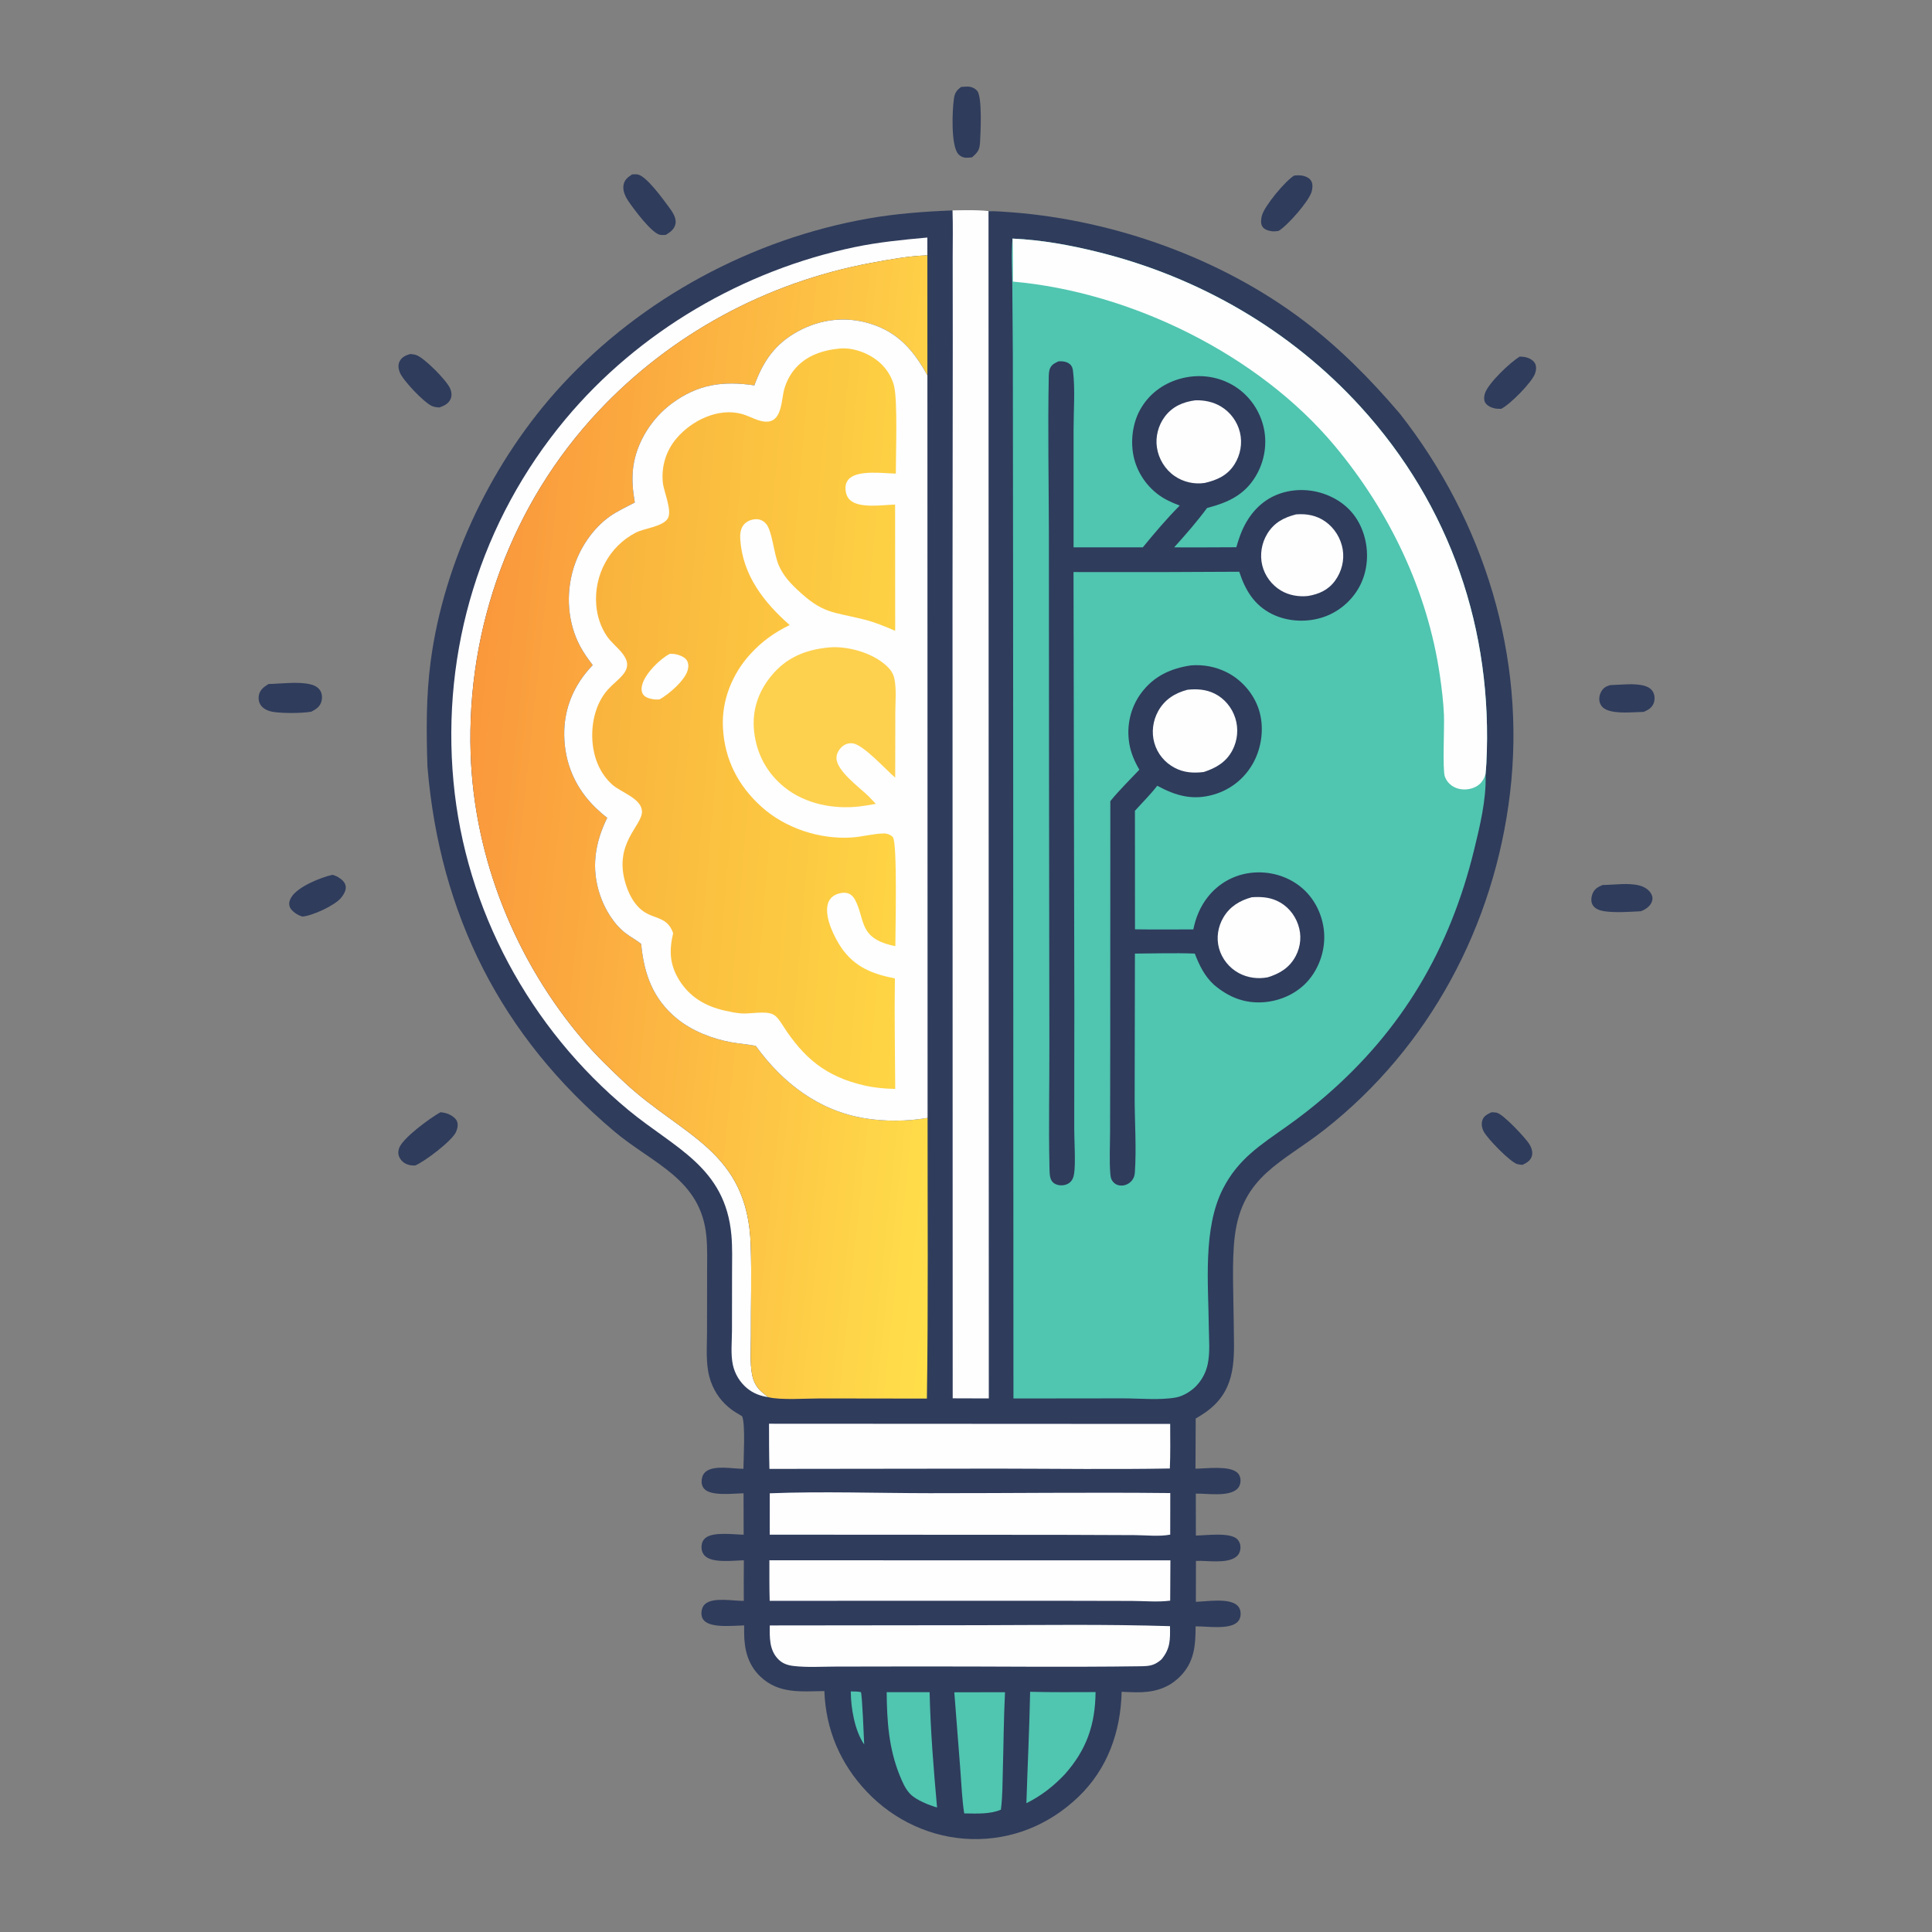 <?xml version="1.0" encoding="UTF-8" standalone="no"?>
<svg
   width="1024"
   height="1024"
   version="1.1"
   id="svg139"
   sodipodi:docname="my_laravel_app_icon.svg"
   inkscape:version="1.1.2 (0a00cf5339, 2022-02-04)"
   xmlns:inkscape="http://www.inkscape.org/namespaces/inkscape"
   xmlns:sodipodi="http://sodipodi.sourceforge.net/DTD/sodipodi-0.dtd"
   xmlns="http://www.w3.org/2000/svg"
   xmlns:svg="http://www.w3.org/2000/svg">
  <rect width="100%" height="100%" fill="#808080" stroke="none"/>
  <sodipodi:namedview
     id="namedview141"
     pagecolor="#505050"
     bordercolor="#eeeeee"
     borderopacity="1"
     inkscape:pageshadow="0"
     inkscape:pageopacity="0"
     inkscape:pagecheckerboard="0"
     showgrid="false"
     inkscape:zoom="0.41357946"
     inkscape:cx="-454.56803"
     inkscape:cy="403.79181"
     inkscape:window-width="1920"
     inkscape:window-height="1043"
     inkscape:window-x="1920"
     inkscape:window-y="0"
     inkscape:window-maximized="1"
     inkscape:current-layer="svg139" />
  <path
     fill="#fefefe"
     d="m 504.799,111.532 c 0,0 12.711,-0.467 19.132,0.342 209.799,26.418 5.916,634.34 5.916,634.34 h -30.806 z"
     id="path2"
     style="stroke-width:0.136"
     sodipodi:nodetypes="csccc" />
  <path
     fill="#2F3C5C"
     d="M805.544 188.991C806.241 189.023 806.939 189.059 807.631 189.146C809.742 189.413 812.353 190.527 813.488 192.437C814.478 194.105 814.227 196.187 813.619 197.937C811.957 202.719 800.293 214.423 795.698 216.685C794.574 216.667 793.402 216.693 792.296 216.479C790.475 216.128 788.074 214.993 787.148 213.305C786.388 211.918 786.573 210.141 786.993 208.681C788.535 203.332 800.422 191.995 805.544 188.991Z"
     id="path4" />
  <path
     fill="#2F3C5C"
     d="M142.352 362.539C149.059 362.387 157.699 361.195 164.237 362.634C166.447 363.12 168.651 364.148 169.821 366.179C170.79 367.86 170.857 370.036 170.34 371.874C169.569 374.619 167.384 375.979 165 377.218C159.717 378.081 150.224 378.139 144.968 377.342C142.429 376.957 139.662 375.919 138.173 373.704C137.1 372.108 136.849 370.071 137.277 368.216C137.918 365.444 140.068 363.942 142.352 362.539Z"
     id="path6" />
  <path
     fill="#2F3C5C"
     d="M217.444 187.629C218.541 187.748 219.744 187.849 220.782 188.242C225.087 189.872 236.71 201.567 238.581 205.909C239.324 207.631 239.618 209.737 238.82 211.496C237.666 214.042 235.365 215.107 232.868 215.963C231.472 215.884 230.119 215.753 228.833 215.155C224.545 213.164 213.5 201.569 211.84 197.262C211.132 195.426 210.887 193.332 211.803 191.521C212.965 189.221 215.101 188.31 217.444 187.629Z"
     id="path8" />
  <path
     fill="#2F3C5C"
     d="M685.936 93.055C687.542 92.899 689.05 92.797 690.637 93.173C692.405 93.592 694.248 94.43 695.091 96.151C695.882 97.767 695.673 99.81 695.226 101.488C693.866 106.6 682.357 119.65 677.693 122.374C676.205 122.635 674.877 122.744 673.379 122.448C671.652 122.107 669.753 121.447 668.905 119.763C668.095 118.156 668.402 115.919 668.842 114.254C670.201 109.114 681.305 95.821 685.936 93.055Z"
     id="path10" />
  <path
     fill="#2F3C5C"
     d="M335 92.454C336.03 92.39 337.179 92.268 338.196 92.513C342.856 93.638 351.48 105.639 354.462 109.667C356.288 112.132 358.723 115.526 357.996 118.763C357.354 121.623 355.248 122.994 352.909 124.487C351.91 124.54 350.788 124.644 349.799 124.447C345.361 123.562 336.055 110.971 333.339 107.031C331.531 104.408 329.788 101.011 330.547 97.714C331.151 95.094 332.873 93.877 335 92.454Z"
     id="path12" />
  <path
     fill="#2F3C5C"
     d="M509.4 46.093C510.593 45.996 511.807 45.88 513.004 45.902C514.868 45.937 516.633 46.722 517.89 48.099C520.697 51.174 519.723 70.507 519.457 75.228C519.22 79.444 518.371 80.589 515.224 83.372C514.211 83.538 513.155 83.614 512.129 83.599C510.457 83.574 508.893 82.817 507.817 81.531C503.948 76.906 504.699 58.412 505.61 52.247C506.056 49.223 506.949 47.923 509.4 46.093Z"
     id="path14" />
  <defs
     id="defs45">
    <linearGradient
       id="gradient_0"
       gradientUnits="userSpaceOnUse"
       x1="260.56"
       y1="698.616"
       x2="216.329"
       y2="806.93">
      <stop
         offset="0"
         stop-color="#FB9D40"
         id="stop40" />
      <stop
         offset="1"
         stop-color="#FCCE42"
         id="stop42" />
    </linearGradient>
  </defs>
  <path
     fill="#2f3c5c"
     d="m 176.208,463.655 c 1.09,0.332 2.137,0.686 3.109,1.297 1.817,1.143 3.633,2.619 3.931,4.887 0.287,2.188 -1.342,4.794 -2.746,6.344 -3.591,3.966 -14.941,9.215 -20.247,9.618 -0.572,-0.199 -1.143,-0.402 -1.697,-0.648 -1.795,-0.795 -4.558,-2.801 -5.091,-4.823 -0.46,-1.743 0.007,-3.174 0.886,-4.676 3.311,-5.655 15.548,-10.539 21.855,-12 z"
     id="path53" />
  <path
     fill="#2F3C5C"
     d="M233.48 589.502C234.4 589.623 235.345 589.741 236.241 589.985C238.296 590.547 241.121 592.066 242.092 594.035C243.001 595.876 242.499 598.141 241.71 599.927C239.594 604.711 224.979 615.758 220.011 617.742C219.028 617.733 218.08 617.733 217.117 617.513C214.807 616.986 212.999 615.771 211.837 613.675C210.982 612.132 210.949 610.402 211.467 608.74C213.164 603.297 228.172 592.421 233.48 589.502Z"
     id="path55" />
  <path
     fill="#2F3C5C"
     d="M853.378 363.132C859.042 362.987 866.617 361.905 871.994 363.611C873.887 364.211 875.519 365.324 876.353 367.178C877.124 368.891 877.144 371.093 876.437 372.831C875.463 375.225 873.483 376.324 871.232 377.311C865.44 377.4 856.576 378.513 851.299 376.105C849.735 375.392 848.517 374.144 847.969 372.502C847.35 370.644 847.679 368.517 848.559 366.798C849.665 364.636 851.118 363.799 853.378 363.132Z"
     id="path73" />
  <path
     fill="#2F3C5C"
     d="M849.392 469.076C855.388 469.008 863.226 467.796 868.999 469.352C871.543 470.037 873.987 471.495 875.244 473.885C875.999 475.32 876.026 476.688 875.418 478.18C874.465 480.517 871.938 482.175 869.677 482.981C863.548 483.294 856.246 483.863 850.215 482.96C847.964 482.624 845.313 481.713 844.115 479.616C843.065 477.778 843.388 475.323 844.18 473.456C845.206 471.037 847.08 470.05 849.392 469.076Z"
     id="path75" />
  <path
     fill="#2F3C5C"
     d="M790.548 589.514L790.756 589.523C791.616 589.549 792.495 589.572 793.338 589.763C796.768 590.541 808.565 603.112 810.62 606.452C811.71 608.223 812.526 610.648 811.922 612.725C811.184 615.263 809.172 616.302 806.955 617.396C806.054 617.33 805.138 617.252 804.262 617.02C800.5 616.02 788.169 603.33 786.354 599.639C785.365 597.627 784.98 595.462 785.833 593.343C786.652 591.308 788.698 590.383 790.548 589.514Z"
     id="path77" />
  <path
     fill="#2F3C5C"
     d="M226.561 406.45C225.958 387.736 225.795 369.344 228.241 350.727C235.251 297.375 261.357 243.578 297.732 204.136C340.245 158.038 398.572 126.666 460.3 115.797C474.942 113.219 489.958 112.117 504.799 111.532C505.167 119.666 504.936 127.903 504.946 136.049L504.986 180.876L504.854 323.253L504.949 741.138L524.089 741.198L523.931 111.874C528.275 111.953 532.62 112.233 536.951 112.579C591.141 116.907 647.415 136.998 690.88 169.913C709.886 184.306 726.543 201.133 741.95 219.245C786.627 276.163 808.959 348.241 800.336 420.494C791.987 490.448 757.707 555.012 702.033 598.731C679.739 616.238 658.542 623.113 654.492 654.94C652.801 668.228 653.818 687.602 653.911 701.518C653.983 716.805 655.816 732.471 644.054 744.284C641.013 747.338 637.476 749.711 633.747 751.836L633.627 778.438C639.219 778.376 651.6 776.687 655.786 780.537C656.965 781.621 657.542 783.134 657.519 784.727C657.495 786.429 656.984 787.992 655.73 789.18C651.218 793.454 639.777 791.526 633.801 791.647L633.84 813.869C639.157 813.84 652.36 811.921 655.94 815.995C657.223 817.455 657.655 819.223 657.412 821.141C657.2 822.826 656.4 824.249 655.025 825.258C650.004 828.939 639.895 827.029 633.878 827.313L633.838 848.979C639.419 848.863 651.32 846.835 655.711 850.836C657.075 852.079 657.624 853.821 657.568 855.632C657.518 857.282 656.934 858.756 655.695 859.87C651.234 863.88 639.501 861.877 633.696 862.013C633.674 872.398 632.998 881.178 625.183 888.852C618.612 895.305 610.724 897.098 601.802 896.948C599.366 896.906 596.93 896.794 594.497 896.681C593.994 917.85 587.033 937.609 571.452 952.492C556.044 967.211 536.38 975.275 514.989 974.738C493.882 974.209 473.958 964.969 459.476 949.705C445.359 934.825 437.671 916.756 436.933 896.312C424.53 896.444 412.793 897.905 403.031 888.64C396.42 882.366 394.466 874.298 394.412 865.516L394.418 861.505C388.948 861.564 377.11 863.053 373.206 858.953C372.044 857.734 371.658 856.13 371.784 854.49C371.914 852.79 372.497 851.219 373.821 850.087C378.101 846.426 388.774 848.572 394.226 848.502C394.221 841.333 394.163 834.158 394.258 826.989C388.769 827.084 377.483 828.654 373.514 824.546C372.183 823.168 371.705 821.265 371.843 819.391C371.97 817.688 372.61 816.189 373.965 815.108C378.148 811.768 388.789 813.338 394.148 813.42L394.096 791.482C388.858 791.535 376.786 793.15 373.218 789.067C371.954 787.621 371.698 785.829 371.961 783.999C372.212 782.253 372.948 780.813 374.397 779.767C378.924 776.501 388.684 778.52 394.036 778.501C394.072 772.824 395.147 754.942 393.36 750.678L391.623 749.585C389.67 748.523 387.755 747.206 386.054 745.772C381.099 741.596 377.699 736.089 376.011 729.842C373.987 722.348 374.72 713.944 374.737 706.251L374.776 675.258C374.778 668.651 375.019 661.872 374.403 655.291C371.549 624.837 346.102 616.943 325.703 599.766C265.548 549.113 233.097 484.594 226.561 406.45Z"
     id="path79" />
  <path
     fill="#50C5B0"
     d="M450.924 896.504C452.799 896.465 454.461 896.513 456.308 896.854C456.999 898.618 457.895 921.426 458.04 924.632C452.971 917.2 450.99 905.33 450.924 896.504Z"
     id="path81" />
  <path
     fill="#50C5B0"
     d="M469.959 896.891L492.711 896.89C493.178 917.291 494.833 937.675 496.662 957.995C492.374 956.783 485.567 954.073 482.438 950.853C479.799 948.139 478.172 944.265 476.777 940.797C471.044 926.55 470.082 912.043 469.959 896.891Z"
     id="path83" />
  <path
     fill="#50C5B0"
     d="M505.804 896.957L532.679 896.903C531.987 910.644 531.924 924.457 531.529 938.214C531.329 945.159 531.405 952.278 530.494 959.172C524.552 961.711 517.387 961.186 511.053 961.15C509.87 953.675 509.615 945.869 509.019 938.313L505.804 896.957Z"
     id="path85" />
  <path
     fill="#50C5B0"
     d="M545.992 896.69C557.549 896.982 569.115 896.868 580.675 896.838C580.492 914.216 575.871 927.491 564.284 940.499C558.194 946.881 551.914 951.793 544.013 955.732C544.617 936.041 545.605 916.393 545.992 896.69Z"
     id="path87" />
  <path
     fill="#FEFEFE"
     d="M408.002 861.516L518.117 861.395C552.058 861.335 586.196 860.832 620.119 861.896C620.219 869.073 620.382 873.676 615.633 879.488C611.998 882.712 609.408 883.084 604.691 883.151C564.657 883.718 524.539 883.181 484.495 883.255L442.91 883.325C435.598 883.335 427.922 883.851 420.66 883.011C417.495 882.645 414.751 881.742 412.48 879.418C407.676 874.504 407.921 867.871 408.002 861.516Z"
     id="path89" />
  <path
     fill="#FEFEFE"
     d="M407.796 826.986L620.338 827.023L620.223 848.375C613.804 849.236 606.426 848.545 599.894 848.526L556.731 848.434L407.948 848.467C407.727 841.316 407.812 834.141 407.796 826.986Z"
     id="path91" />
  <path
     fill="#FEFEFE"
     d="M407.985 791.476C435.938 790.383 464.869 791.4 492.924 791.419C535.359 791.449 577.843 790.899 620.27 791.354L620.239 813.375C614.578 814.516 607.294 813.67 601.427 813.643L562.408 813.495L407.962 813.404L407.985 791.476Z"
     id="path93" />
  <path
     fill="#FEFEFE"
     d="M407.599 754.604L620.218 754.715C620.234 762.58 620.381 770.474 620.041 778.332C589.708 778.877 559.277 778.437 528.936 778.4L407.817 778.544C407.593 770.568 407.628 762.582 407.599 754.604Z"
     id="path95" />
  <path
     fill="#FEFEFE"
     d="M407.184 740.537C402.981 739.864 399.444 738.62 396.086 735.901C392.261 732.804 389.505 728.292 388.452 723.488C387.203 717.79 387.947 711.092 387.963 705.254L388.002 674.673C388.005 668.038 388.253 661.278 387.663 654.67C384.43 618.456 357.53 608.587 333.168 588.437C280.766 545.091 246.659 482.105 240.349 414.222C233.874 344.558 254.832 275.981 299.713 222.162C338.455 175.706 393.997 143.24 453.095 130.955C465.768 128.32 478.636 127.059 491.514 125.902L491.526 135.352C481.536 135.656 471.438 137.54 461.629 139.368C406.385 149.665 355.673 176.968 317.163 217.999C271.189 266.983 247.244 332.48 249.453 399.432C251.289 455.07 273.355 509.682 309.547 551.863C316.191 559.607 323.639 566.814 331.096 573.761C361.805 602.369 396.172 609.671 397.892 659.703C398.447 675.853 397.912 692.177 397.998 708.347C398.033 715 397.373 722.422 398.699 728.938C399.352 732.148 400.894 735.161 403.328 737.381C404.549 738.495 405.886 739.514 407.184 740.537Z"
     id="path97" />
  <defs
     id="defs104">
    <linearGradient
       id="gradient_1"
       gradientUnits="userSpaceOnUse"
       x1="245.39"
       y1="416.278"
       x2="521.24"
       y2="445.599">
      <stop
         offset="0"
         stop-color="#FA983C"
         id="stop99" />
      <stop
         offset="1"
         stop-color="#FFDF4A"
         id="stop101" />
    </linearGradient>
  </defs>
  <path
     fill="url(#gradient_1)"
     d="M491.526 135.352L491.545 199.024C484.363 185.777 475.872 175.956 460.985 171.465C448.122 167.585 434.966 169.151 423.179 175.488C410.842 182.12 404.533 191.377 399.814 204.251C383.243 201.773 369.831 203.628 356.005 213.905C345.466 221.739 337.52 234.165 335.662 247.254C334.762 253.597 335.375 260.047 336.452 266.33C332.088 268.685 327.212 270.861 323.175 273.733C314.048 280.227 307.191 290.612 303.957 301.252C299.817 314.871 300.806 330.08 307.574 342.689C309.455 346.192 311.775 349.351 314.157 352.524C304.258 362.764 298.833 375.414 299.055 389.755C299.286 404.674 305.043 417.859 315.771 428.218C317.684 430.064 319.709 431.844 321.832 433.445C315.318 446.741 313.208 460.047 318.016 474.368C320.511 481.797 325.223 489.719 331.49 494.558C334.154 496.615 337.261 498.172 339.828 500.334C341.345 516.21 346.052 529.466 358.756 539.868C366.813 546.465 377.567 550.605 387.741 552.457C391.988 553.23 396.342 553.511 400.569 554.332C414.773 573.975 433.974 588.794 458.496 592.747C469.291 594.487 480.857 594.383 491.637 592.502C491.599 642.079 492.014 691.708 491.272 741.278L434.664 741.199C427.218 741.189 413.998 742.19 407.184 740.537C405.886 739.514 404.549 738.495 403.328 737.381C400.894 735.161 399.352 732.148 398.699 728.938C397.373 722.422 398.033 715 397.998 708.347C397.912 692.177 398.447 675.853 397.892 659.703C396.172 609.671 361.805 602.369 331.096 573.761C323.639 566.814 316.191 559.607 309.547 551.863C273.355 509.682 251.289 455.07 249.453 399.432C247.244 332.48 271.189 266.983 317.163 217.999C355.673 176.968 406.385 149.665 461.629 139.368C471.438 137.54 481.536 135.656 491.526 135.352Z"
     id="path106" />
  <path
     fill="#FEFEFE"
     d="M399.814 204.251C404.533 191.377 410.842 182.12 423.179 175.488C434.966 169.151 448.122 167.585 460.985 171.465C475.872 175.956 484.363 185.777 491.545 199.024L491.637 592.502C480.857 594.383 469.291 594.487 458.496 592.747C433.974 588.794 414.773 573.975 400.569 554.332C396.342 553.511 391.988 553.23 387.741 552.457C377.567 550.605 366.813 546.465 358.756 539.868C346.052 529.466 341.345 516.21 339.828 500.334C337.261 498.172 334.154 496.615 331.49 494.558C325.223 489.719 320.511 481.797 318.016 474.368C313.208 460.047 315.318 446.741 321.832 433.445C319.709 431.844 317.684 430.064 315.771 428.218C305.043 417.859 299.286 404.674 299.055 389.755C298.833 375.414 304.258 362.764 314.157 352.524C311.775 349.351 309.455 346.192 307.574 342.689C300.806 330.08 299.817 314.871 303.957 301.252C307.191 290.612 314.048 280.227 323.175 273.733C327.212 270.861 332.088 268.685 336.452 266.33C335.375 260.047 334.762 253.597 335.662 247.254C337.52 234.165 345.466 221.739 356.005 213.905C369.831 203.628 383.243 201.773 399.814 204.251Z"
     id="path108" />
  <path
     fill="#FDD04E"
     d="M438.844 343.2C439.725 343.112 440.606 343.049 441.492 343.029C451.193 342.819 463.705 346.594 470.646 353.65C472.391 355.423 473.555 357.346 474.058 359.791C475.215 365.419 474.539 372.138 474.532 377.905L474.471 412.152C469.348 407.814 457.581 394.599 451.844 393.98C449.793 393.759 447.898 394.381 446.348 395.735C444.67 397.2 443.412 399.327 443.354 401.592C443.179 408.438 455.513 417.303 460.349 422.017L464.231 426.062C461.377 426.562 458.502 427.093 455.623 427.426C441.881 429.013 427.014 426.184 416.007 417.437C406.537 409.913 400.95 399.559 399.678 387.539C398.529 376.673 401.778 366.87 408.632 358.418C416.56 348.641 426.574 344.474 438.844 343.2Z"
     id="path110" />
  <defs
     id="defs117">
    <linearGradient
       id="gradient_2"
       gradientUnits="userSpaceOnUse"
       x1="312.006"
       y1="368.263"
       x2="489.266"
       y2="383.219">
      <stop
         offset="0"
         stop-color="#F9B33D"
         id="stop112" />
      <stop
         offset="1"
         stop-color="#FED544"
         id="stop114" />
    </linearGradient>
  </defs>
  <path
     fill="url(#gradient_2)"
     d="M445.312 184.705C445.919 184.666 446.526 184.636 447.135 184.64C454.433 184.687 462.55 188.24 467.606 193.459C470.547 196.495 472.753 200.244 473.814 204.346C475.862 212.273 474.779 240.835 474.801 251.016C468.511 250.891 455.377 249.068 450.364 253.47C448.895 254.759 448.163 256.541 448.126 258.479C448.082 260.761 448.694 263.211 450.362 264.86C455.258 269.698 467.885 267.585 474.423 267.442L474.457 334.337C469.087 332.025 463.643 329.767 457.96 328.342C441.16 324.128 436.261 325.46 422.574 312.548C418.465 308.671 415.082 304.899 412.787 299.692C410.058 293.499 409.4 281.543 406.01 277.599C404.718 276.095 402.921 275.184 400.923 275.188C398.451 275.193 395.894 276.133 394.265 278.038C392.465 280.143 392.166 283.139 392.341 285.794C393.599 304.858 404.834 319.228 418.55 331.288C410.546 335.161 403.812 339.988 397.782 346.577C388.096 357.161 382.428 371.15 383.166 385.614C384.028 402.49 391.156 416.415 403.676 427.677C416.259 438.997 434.478 444.964 451.324 443.892C457.061 443.526 462.828 441.842 468.535 441.745C470.042 441.72 472.298 442.494 473.262 443.76C475.7 446.964 474.553 494.045 474.554 501.478C472.673 501.141 470.823 500.645 469.013 500.033C455.59 495.494 458.214 486.515 453.22 476.971C452.316 475.243 450.959 473.824 449.014 473.353C446.779 472.813 443.74 473.581 441.851 474.821C440.117 475.96 439.048 477.689 438.625 479.705C437.139 486.791 442.282 496.936 446.158 502.655C453.366 512.74 462.505 516.254 474.322 518.58C474.006 538.076 474.387 557.64 474.486 577.142C468.888 577.042 463.607 576.563 458.14 575.318C437.7 570.662 425.916 560.733 414.838 543.42C413.537 541.386 411.805 538.587 409.537 537.561C405.398 535.69 397.698 537.469 392.967 537.134C389.951 536.92 386.885 536.256 383.941 535.592C373.826 533.31 365.504 528.394 359.961 519.431C354.899 511.247 354.625 503.817 356.782 494.598C353.427 484.845 345.476 487.764 338.805 481.211C335.327 477.794 333.114 473.275 331.673 468.666C324.83 446.77 340.736 437.584 340.249 429.844C339.83 423.176 329.246 419.996 324.701 416.024C317.907 410.086 314.566 401.432 313.986 392.562C313.364 383.063 315.752 372.678 322.238 365.435C324.712 362.671 327.792 360.428 330.161 357.592C337.039 349.356 326.202 343.657 321.883 337.483C318.428 332.544 316.52 326.72 316.027 320.734C314.725 304.928 322.871 289.565 337.027 282.281C341.494 279.983 351.088 279.19 353.866 274.911C356.505 270.845 351.787 260.605 351.305 255.75C350.463 247.272 352.974 238.979 358.476 232.45C366.557 222.862 380.64 215.958 393.246 219.414C397.657 220.624 402.603 224.002 407.3 223.422C414.625 222.519 414.102 211.498 415.737 206.016C416.826 202.361 418.56 198.897 420.979 195.938C427.085 188.466 436.037 185.564 445.312 184.705Z"
     id="path119" />
  <path
     fill="#FEFEFE"
     d="M355.088 346.517C355.708 346.517 356.33 346.522 356.948 346.581C359.032 346.78 362.56 347.881 363.842 349.709C364.992 351.35 365.005 353.151 364.537 355.034C363.158 360.582 354.52 367.907 349.664 370.667C348.324 370.806 347.169 370.799 345.839 370.549C343.879 370.18 341.62 369.547 340.617 367.651C339.713 365.942 340.06 363.741 340.672 361.998C342.61 356.475 349.88 349.13 355.088 346.517Z"
     id="path121" />
  <path
     fill="#50C5B0"
     d="M536.661 126.449C552.304 127.192 567.195 129.902 582.368 133.68C635.6 146.936 684.13 174.992 721.153 215.617C768.809 267.909 791.393 334.094 787.806 404.5C787.706 406.474 787.537 408.444 787.35 410.412C787.363 410.736 787.379 411.06 787.389 411.384C787.765 423.953 784.313 438.095 781.356 450.243C768.534 502.913 743.322 545.948 701.989 581.433C695.727 586.809 689.129 591.957 682.402 596.737C668.336 606.732 656.26 614.13 648.112 630.218C637.493 651.187 640.462 680.354 640.695 703.456C640.759 709.767 641.439 716.867 640.105 723.073C639.17 727.419 637.064 731.444 633.964 734.639C631.255 737.43 627.161 739.972 623.298 740.687C614.977 742.226 603.87 741.154 595.269 741.158L537.147 741.224L536.966 314.386L536.824 187.465L536.538 150.738C536.431 142.722 535.933 134.424 536.661 126.449Z"
     id="path123" />
  <path
     fill="#FEFEFE"
     d="M536.661 126.449C552.304 127.192 567.195 129.902 582.368 133.68C635.6 146.936 684.13 174.992 721.153 215.617C768.809 267.909 791.393 334.094 787.806 404.5C787.706 406.474 787.537 408.444 787.35 410.412C786.736 412.355 785.722 414.312 784.157 415.659C781.603 417.857 777.982 418.718 774.678 418.346C770.698 417.897 767.175 415.461 765.798 411.607C764.493 407.953 765.615 385.355 765.325 378.868C765.013 371.897 764.163 364.891 763.158 357.989C756.62 313.073 736.354 270.925 707.371 236.233C666.97 187.877 599.366 154.78 536.87 149.253C536.854 141.655 536.924 134.043 536.661 126.449Z"
     id="path125" />
  <path
     fill="#2F3C5C"
     d="M631.3 352.669C637.773 352.156 644.245 353.36 650.068 356.258C658.09 360.25 664.53 367.667 667.253 376.208C670.104 385.152 668.861 395.715 664.456 403.949C659.973 412.329 652.566 418.397 643.446 421.089C632.304 424.377 623.262 421.839 613.362 416.459C609.821 421.083 605.444 425.388 601.538 429.725L601.569 492.557C611.868 492.735 622.181 492.616 632.481 492.602C633.842 486.14 636.151 480.48 640.263 475.295C645.908 468.18 654.074 463.635 663.112 462.613C672.561 461.544 682.208 464.171 689.593 470.218C696.593 475.95 700.894 484.604 701.74 493.57C702.606 502.752 699.611 512.321 693.677 519.391C687.831 526.355 678.974 530.461 669.978 531.18C659.662 532.005 651.12 528.502 643.367 521.898C638.364 517.242 635.711 511.696 633.257 505.421C622.72 505.014 612.083 505.368 601.535 505.426L601.39 582.536C601.427 595.346 602.379 608.73 601.49 621.483C601.376 623.109 600.925 624.509 599.862 625.772C598.588 627.287 596.701 628.273 594.717 628.374C593.029 628.46 591.386 627.908 590.206 626.674C588.918 625.327 588.651 624.072 588.503 622.275C587.888 614.798 588.368 606.934 588.368 599.402L588.442 553.163L588.498 424.599C593.262 418.796 598.721 413.418 603.879 407.956C601.317 403.532 599.352 399.061 598.53 393.984C597.011 384.598 599.154 375.059 604.813 367.389C611.432 358.418 620.495 354.234 631.3 352.669Z"
     id="path127" />
  <path
     fill="#FEFEFE"
     d="M663.444 475.563C668.037 475.257 672.315 475.452 676.613 477.355C682.076 479.775 686.08 484.443 688.032 490.054C689.954 495.578 689.491 501.541 686.761 506.713C683.516 512.862 678.401 516.001 671.971 517.98C666.757 519.002 661.301 518.293 656.603 515.759C651.518 513.018 647.653 508.21 646.113 502.638C644.583 497.104 645.527 491.174 648.433 486.25C651.85 480.459 657.114 477.292 663.444 475.563Z"
     id="path129" />
  <path
     fill="#FEFEFE"
     d="M629.379 365.587C634.306 365.049 639.183 365.37 643.702 367.592C649.014 370.203 652.949 375.009 654.736 380.624C656.526 386.248 655.948 392.439 653.204 397.657C649.891 403.955 644.545 407.041 638.031 409.182C632.51 409.836 627.472 409.57 622.453 406.875C617.269 404.092 613.468 399.472 611.838 393.809C610.206 388.139 611.042 381.96 613.911 376.828C617.336 370.704 622.76 367.325 629.379 365.587Z"
     id="path131" />
  <path
     fill="#2F3C5C"
     d="M561.07 191.502C563.159 191.423 565.355 191.585 567.033 192.997C568.139 193.927 568.529 195.122 568.699 196.496C569.923 206.405 569.018 217.393 569.023 227.401L569.014 290.093L605.723 290.103C611.976 282.47 618.327 274.958 625.287 267.953C623.098 267.134 620.92 266.232 618.832 265.179C610.606 261.032 604.316 253.537 601.583 244.749C598.88 236.056 599.811 225.36 604.185 217.347C608.702 209.071 616.181 203.421 625.18 200.832C634.512 198.148 644.528 199.112 653.017 203.91C661.219 208.545 667.106 216.36 669.502 225.461C671.886 234.522 670.381 244.266 665.612 252.303C659.602 262.431 650.743 266.376 639.768 269.248C634.344 276.573 628.443 283.349 622.331 290.104C633.312 290.21 644.307 290.074 655.289 290.055C656.145 287.063 657.107 284.027 658.353 281.174C662.121 272.547 668.417 265.386 677.363 261.984C686.252 258.603 696.278 259.103 704.897 263.009C713.227 266.785 719.141 273.005 722.285 281.622C725.549 290.565 725.361 300.845 721.257 309.492C717.41 317.598 710.181 324.035 701.719 326.981C692.914 330.048 682.478 329.597 674.107 325.409C664.685 320.695 659.995 312.722 656.82 303.034L615.037 303.221L568.982 303.199L569.425 534.216L569.365 598.106C569.352 604.144 570.177 616.779 569.29 622.138C568.941 624.249 568.286 625.942 566.451 627.159C564.85 628.22 562.623 628.478 560.772 628.059C559.234 627.711 558.029 626.924 557.233 625.53C556.218 623.753 556.282 620.396 556.237 618.355C555.753 596.855 556.243 575.229 556.188 553.716L556.001 407.356L555.936 282.188C555.851 254.965 555.345 227.636 555.853 200.422C555.883 198.796 555.88 196.652 556.573 195.157C557.531 193.094 559.14 192.423 561.07 191.502Z"
     id="path133" />
  <path
     fill="#FEFEFE"
     d="M686.962 272.632C692.593 272.188 697.858 273.158 702.532 276.483C707.352 279.912 710.679 285.332 711.659 291.157C712.635 296.963 711.096 303 707.639 307.75C704.009 312.737 699.14 314.887 693.254 315.89C688.303 316.383 683.283 315.584 678.966 313.025C674.042 310.108 670.368 305.187 669.015 299.624C667.646 293.996 668.675 287.792 671.71 282.867C675.342 276.971 680.472 274.281 686.962 272.632Z"
     id="path135" />
  <path
     fill="#FEFEFE"
     d="M633.621 212.165C638.324 212.049 642.991 212.986 647.066 215.416C652.111 218.424 655.802 223.432 657.187 229.138C658.591 234.92 657.48 241.121 654.292 246.127C650.52 252.049 645.096 254.441 638.551 255.969C632.969 256.808 627.23 255.516 622.566 252.302C617.512 248.821 614.095 243.23 613.193 237.165C612.347 231.477 613.895 225.498 617.328 220.89C621.385 215.443 627.065 213.002 633.621 212.165Z"
     id="path137" />
</svg>
